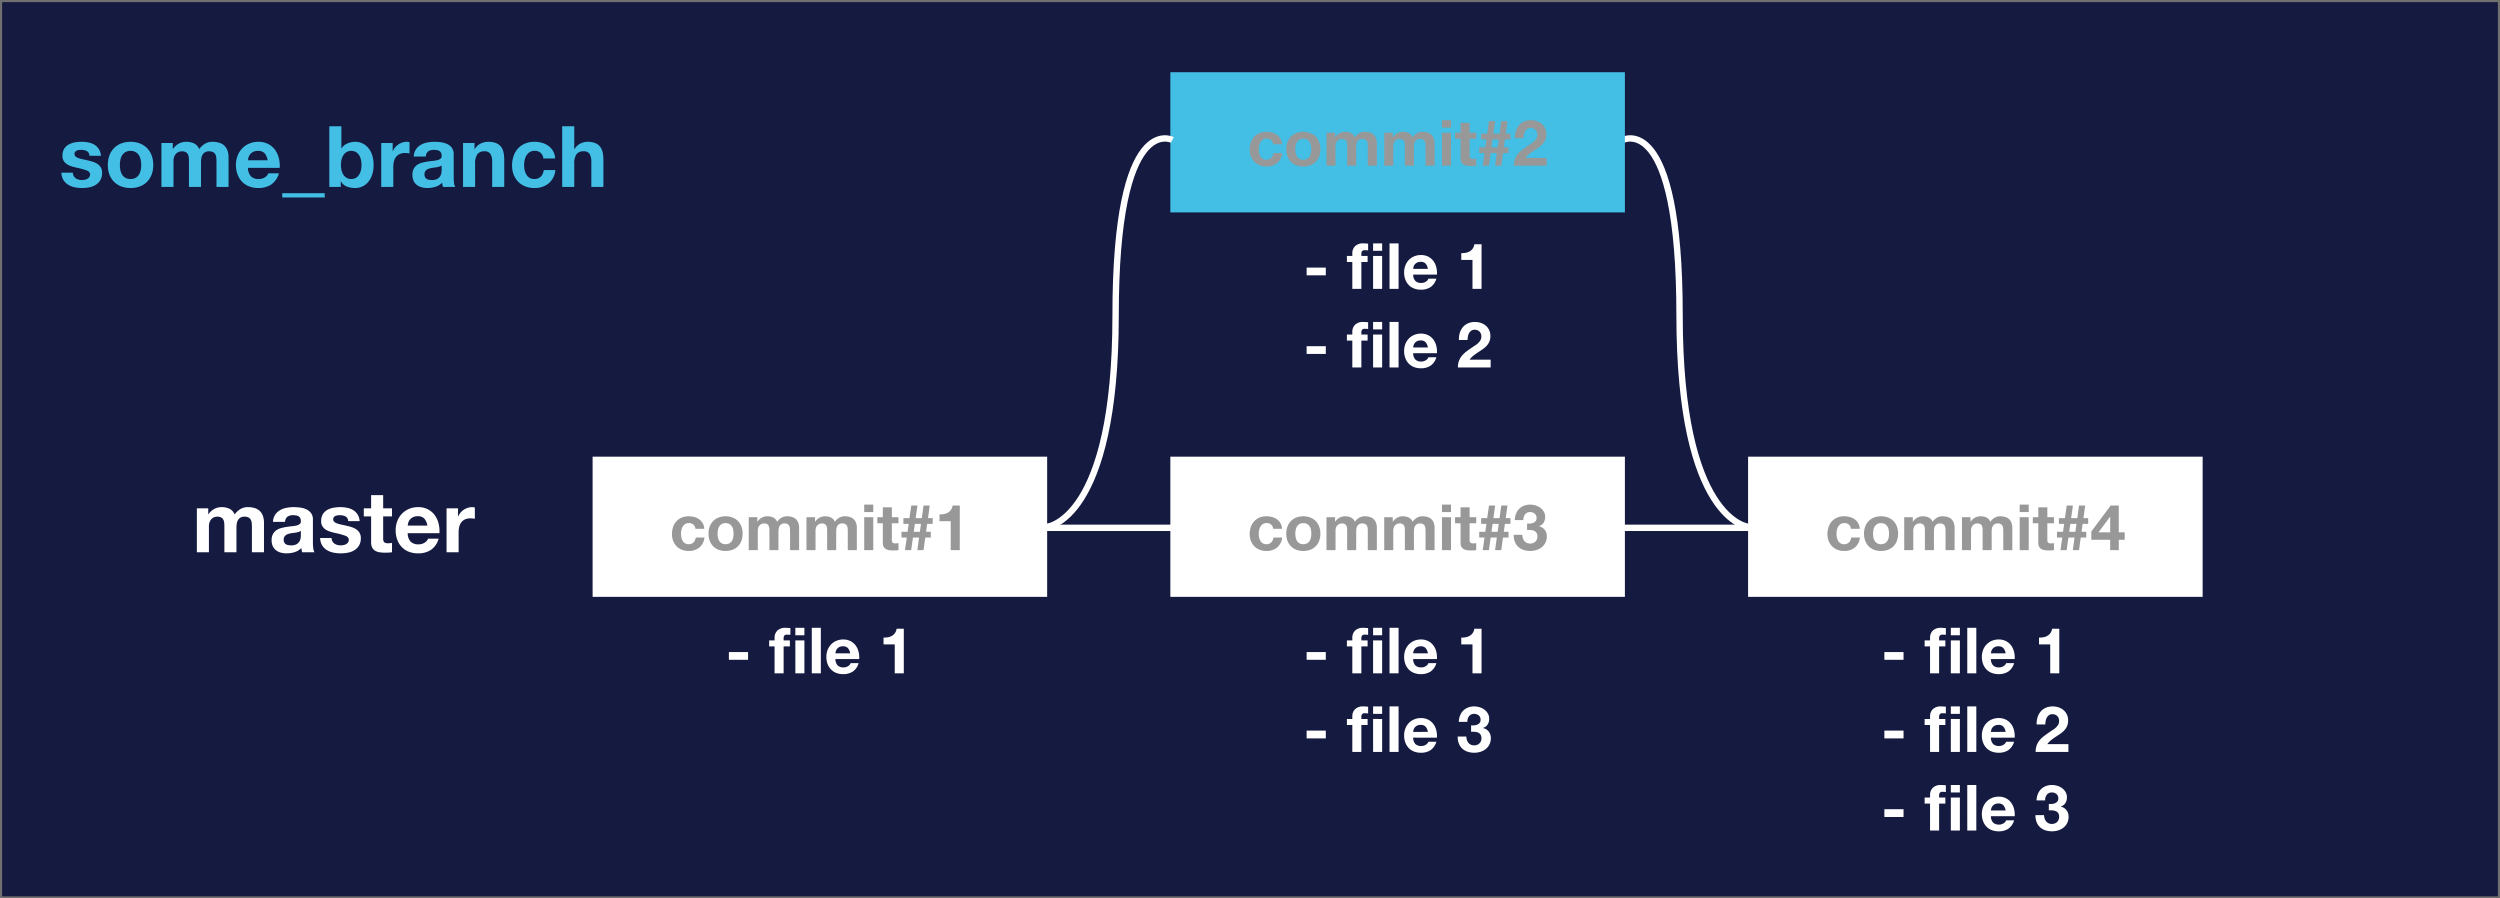 <svg xmlns="http://www.w3.org/2000/svg" width="1177" height="423" viewBox="0 0 1177 423">
  <g id="Сгруппировать_9" data-name="Сгруппировать 9" transform="translate(-435 -5465)">
    <g id="Прямоугольник_32" data-name="Прямоугольник 32" transform="translate(435 5465)" fill="#151a40" stroke="#707070" stroke-width="1">
      <rect width="1177" height="423" stroke="none"/>
      <rect x="0.5" y="0.5" width="1176" height="422" fill="none"/>
    </g>
    <path id="Контур_66" data-name="Контур 66" d="M-64.32-20.68V0h5.68V-12a5.845,5.845,0,0,1,.44-2.46,3.972,3.972,0,0,1,1.06-1.44,3.518,3.518,0,0,1,1.28-.68,4.256,4.256,0,0,1,1.06-.18,3.772,3.772,0,0,1,2.06.46,2.553,2.553,0,0,1,1,1.22,5.109,5.109,0,0,1,.34,1.66q.04.9.04,1.82V0h5.68V-11.52a12.88,12.88,0,0,1,.14-1.9,4.805,4.805,0,0,1,.56-1.68,3.333,3.333,0,0,1,1.16-1.2,3.633,3.633,0,0,1,1.94-.46,3.834,3.834,0,0,1,1.9.4,2.664,2.664,0,0,1,1.06,1.08,4.16,4.16,0,0,1,.44,1.6q.08.92.08,1.96V0h5.68V-13.84a9.327,9.327,0,0,0-.56-3.42,5.864,5.864,0,0,0-1.56-2.3,6.12,6.12,0,0,0-2.4-1.28,11.029,11.029,0,0,0-3.04-.4,6.647,6.647,0,0,0-3.74,1.04,8.8,8.8,0,0,0-2.5,2.4,5.03,5.03,0,0,0-2.46-2.68,8.324,8.324,0,0,0-3.58-.76,7.314,7.314,0,0,0-3.62.88,8.089,8.089,0,0,0-2.7,2.48h-.08v-2.8Zm35.84,6.36a6.6,6.6,0,0,1,1-3.32,6.81,6.81,0,0,1,2.24-2.12,9.761,9.761,0,0,1,3.06-1.14,17.4,17.4,0,0,1,3.42-.34,23.178,23.178,0,0,1,3.16.22,9.667,9.667,0,0,1,2.92.86,5.753,5.753,0,0,1,2.16,1.78,4.974,4.974,0,0,1,.84,3.02V-4.6a21.61,21.61,0,0,0,.16,2.68A4.845,4.845,0,0,0-8.96,0h-5.76a8.151,8.151,0,0,1-.26-.98A8.534,8.534,0,0,1-15.12-2a7.4,7.4,0,0,1-3.2,1.96,12.844,12.844,0,0,1-3.76.56A10.158,10.158,0,0,1-24.84.16,6.321,6.321,0,0,1-27.08-.96a5.214,5.214,0,0,1-1.5-1.92,6.492,6.492,0,0,1-.54-2.76,6.03,6.03,0,0,1,.62-2.9,5.184,5.184,0,0,1,1.6-1.82,7.169,7.169,0,0,1,2.24-1.02,23.913,23.913,0,0,1,2.54-.54q1.28-.2,2.52-.32a15.154,15.154,0,0,0,2.2-.36,3.835,3.835,0,0,0,1.52-.7,1.536,1.536,0,0,0,.52-1.34,3.014,3.014,0,0,0-.3-1.46,2.206,2.206,0,0,0-.8-.84,3.147,3.147,0,0,0-1.16-.4,9.492,9.492,0,0,0-1.42-.1,4.311,4.311,0,0,0-2.64.72,3.214,3.214,0,0,0-1.12,2.4Zm13.12,4.2a2.548,2.548,0,0,1-.9.5,9.192,9.192,0,0,1-1.16.3q-.62.12-1.3.2t-1.36.2a10.257,10.257,0,0,0-1.26.32,3.725,3.725,0,0,0-1.08.54,2.567,2.567,0,0,0-.74.86,2.767,2.767,0,0,0-.28,1.32,2.672,2.672,0,0,0,.28,1.28,2.147,2.147,0,0,0,.76.82,3.208,3.208,0,0,0,1.12.42,7.149,7.149,0,0,0,1.32.12,5.021,5.021,0,0,0,2.6-.56A3.746,3.746,0,0,0-16-5.14a4.285,4.285,0,0,0,.54-1.58A10.854,10.854,0,0,0-15.36-8ZM-.88-6.72h-5.4a6.954,6.954,0,0,0,.94,3.46,6.864,6.864,0,0,0,2.2,2.22A9.291,9.291,0,0,0-.08.16,17.136,17.136,0,0,0,3.44.52,17.6,17.6,0,0,0,6.9.18,8.772,8.772,0,0,0,9.92-1a6.562,6.562,0,0,0,2.14-2.22,6.594,6.594,0,0,0,.82-3.42,4.813,4.813,0,0,0-.56-2.42,5.126,5.126,0,0,0-1.48-1.64,7.961,7.961,0,0,0-2.1-1.06,24,24,0,0,0-2.42-.68q-1.2-.28-2.36-.52A18.252,18.252,0,0,1,1.9-13.5a4.317,4.317,0,0,1-1.46-.78,1.558,1.558,0,0,1-.56-1.24A1.532,1.532,0,0,1,.2-16.54a2.1,2.1,0,0,1,.78-.58A3.472,3.472,0,0,1,2-17.38a9.8,9.8,0,0,1,1.04-.06,5.668,5.668,0,0,1,2.64.58,2.485,2.485,0,0,1,1.24,2.22h5.4a6.785,6.785,0,0,0-.98-3.18,6.474,6.474,0,0,0-2.06-2.02,8.623,8.623,0,0,0-2.82-1.08,16.384,16.384,0,0,0-3.26-.32,17.761,17.761,0,0,0-3.28.3A9.032,9.032,0,0,0-2.96-19.9a5.75,5.75,0,0,0-2.06,2.02A6.222,6.222,0,0,0-5.8-14.6a4.42,4.42,0,0,0,.56,2.3,4.863,4.863,0,0,0,1.48,1.56,8.27,8.27,0,0,0,2.1,1q1.18.38,2.42.66A33.948,33.948,0,0,1,5.5-7.8q1.7.64,1.7,1.92a2.1,2.1,0,0,1-.36,1.26,2.728,2.728,0,0,1-.9.8,4.286,4.286,0,0,1-1.2.44,6.075,6.075,0,0,1-1.26.14,6.5,6.5,0,0,1-1.62-.2A4.2,4.2,0,0,1,.48-4.06,3.32,3.32,0,0,1-.5-5.14,3.115,3.115,0,0,1-.88-6.72ZM23.4-20.68v-6.2H17.72v6.2H14.28v3.8h3.44v12.2a5.284,5.284,0,0,0,.52,2.52A3.706,3.706,0,0,0,19.66-.68a5.9,5.9,0,0,0,2.08.7,16.582,16.582,0,0,0,2.5.18q.84,0,1.72-.04A13.516,13.516,0,0,0,27.56,0V-4.4a7.957,7.957,0,0,1-.84.12q-.44.04-.92.04a2.78,2.78,0,0,1-1.92-.48,2.78,2.78,0,0,1-.48-1.92V-16.88h4.16v-3.8Zm20.8,8.12H34.96a6.52,6.52,0,0,1,.26-1.36,4.176,4.176,0,0,1,.76-1.44,4.3,4.3,0,0,1,1.44-1.14,4.941,4.941,0,0,1,2.26-.46,3.989,3.989,0,0,1,3.1,1.12A6.565,6.565,0,0,1,44.2-12.56Zm-9.24,3.6H49.88a14.6,14.6,0,0,0-.4-4.6,11.259,11.259,0,0,0-1.82-3.92,9.181,9.181,0,0,0-3.22-2.74,9.833,9.833,0,0,0-4.6-1.02,10.711,10.711,0,0,0-4.3.84,10.167,10.167,0,0,0-3.34,2.3,10.138,10.138,0,0,0-2.16,3.46,12.061,12.061,0,0,0-.76,4.32,12.591,12.591,0,0,0,.74,4.4,9.992,9.992,0,0,0,2.1,3.44A9.149,9.149,0,0,0,35.44-.26a11.811,11.811,0,0,0,4.4.78,10.832,10.832,0,0,0,6-1.6A9.492,9.492,0,0,0,49.52-6.4h-5A3.568,3.568,0,0,1,43-4.58a5.064,5.064,0,0,1-2.96.86,5.078,5.078,0,0,1-3.68-1.24A5.742,5.742,0,0,1,34.96-8.96ZM53.24-20.68V0h5.68V-9.32a11.431,11.431,0,0,1,.28-2.6,5.694,5.694,0,0,1,.94-2.1,4.572,4.572,0,0,1,1.74-1.42,6.051,6.051,0,0,1,2.64-.52,10.144,10.144,0,0,1,1.08.06q.56.06.96.14v-5.28a4.43,4.43,0,0,0-1.24-.2,6.783,6.783,0,0,0-2.08.32,7.622,7.622,0,0,0-1.88.9,7.076,7.076,0,0,0-1.56,1.4,6.985,6.985,0,0,0-1.08,1.78h-.08v-3.84Z" transform="translate(592 5725)" fill="#fff"/>
    <path id="Контур_57" data-name="Контур 57" d="M-122.68-6.72h-5.4a6.954,6.954,0,0,0,.94,3.46,6.864,6.864,0,0,0,2.2,2.22,9.291,9.291,0,0,0,3.06,1.2,17.136,17.136,0,0,0,3.52.36A17.6,17.6,0,0,0-114.9.18,8.772,8.772,0,0,0-111.88-1a6.562,6.562,0,0,0,2.14-2.22,6.594,6.594,0,0,0,.82-3.42,4.813,4.813,0,0,0-.56-2.42,5.126,5.126,0,0,0-1.48-1.64,7.961,7.961,0,0,0-2.1-1.06,24,24,0,0,0-2.42-.68q-1.2-.28-2.36-.52a18.251,18.251,0,0,1-2.06-.54,4.317,4.317,0,0,1-1.46-.78,1.558,1.558,0,0,1-.56-1.24,1.532,1.532,0,0,1,.32-1.02,2.1,2.1,0,0,1,.78-.58,3.472,3.472,0,0,1,1.02-.26,9.8,9.8,0,0,1,1.04-.06,5.668,5.668,0,0,1,2.64.58,2.485,2.485,0,0,1,1.24,2.22h5.4a6.785,6.785,0,0,0-.98-3.18,6.474,6.474,0,0,0-2.06-2.02,8.623,8.623,0,0,0-2.82-1.08,16.384,16.384,0,0,0-3.26-.32,17.761,17.761,0,0,0-3.28.3,9.032,9.032,0,0,0-2.88,1.04,5.75,5.75,0,0,0-2.06,2.02,6.222,6.222,0,0,0-.78,3.28,4.421,4.421,0,0,0,.56,2.3,4.863,4.863,0,0,0,1.48,1.56,8.27,8.27,0,0,0,2.1,1q1.18.38,2.42.66A33.949,33.949,0,0,1-116.3-7.8q1.7.64,1.7,1.92a2.1,2.1,0,0,1-.36,1.26,2.728,2.728,0,0,1-.9.8,4.287,4.287,0,0,1-1.2.44,6.075,6.075,0,0,1-1.26.14,6.5,6.5,0,0,1-1.62-.2,4.2,4.2,0,0,1-1.38-.62,3.32,3.32,0,0,1-.98-1.08A3.115,3.115,0,0,1-122.68-6.72Zm22.12-3.6a12.411,12.411,0,0,1,.24-2.44,6.225,6.225,0,0,1,.82-2.12,4.606,4.606,0,0,1,1.54-1.5,4.571,4.571,0,0,1,2.4-.58,4.679,4.679,0,0,1,2.42.58,4.548,4.548,0,0,1,1.56,1.5,6.225,6.225,0,0,1,.82,2.12,12.411,12.411,0,0,1,.24,2.44,12.112,12.112,0,0,1-.24,2.42,6.447,6.447,0,0,1-.82,2.12,4.318,4.318,0,0,1-1.56,1.5,4.813,4.813,0,0,1-2.42.56,4.7,4.7,0,0,1-2.4-.56,4.367,4.367,0,0,1-1.54-1.5,6.447,6.447,0,0,1-.82-2.12A12.111,12.111,0,0,1-100.56-10.32Zm-5.68,0a12.531,12.531,0,0,0,.76,4.48,9.719,9.719,0,0,0,2.16,3.42A9.449,9.449,0,0,0-99.96-.24a12.088,12.088,0,0,0,4.4.76,12.249,12.249,0,0,0,4.42-.76,9.414,9.414,0,0,0,3.38-2.18A9.719,9.719,0,0,0-85.6-5.84a12.531,12.531,0,0,0,.76-4.48,12.7,12.7,0,0,0-.76-4.5,9.684,9.684,0,0,0-2.16-3.44,9.64,9.64,0,0,0-3.38-2.2,11.968,11.968,0,0,0-4.42-.78,11.811,11.811,0,0,0-4.4.78,9.679,9.679,0,0,0-3.36,2.2,9.684,9.684,0,0,0-2.16,3.44A12.7,12.7,0,0,0-106.24-10.32ZM-81-20.68V0h5.68V-12a5.845,5.845,0,0,1,.44-2.46,3.972,3.972,0,0,1,1.06-1.44,3.518,3.518,0,0,1,1.28-.68,4.256,4.256,0,0,1,1.06-.18,3.772,3.772,0,0,1,2.06.46,2.553,2.553,0,0,1,1,1.22,5.109,5.109,0,0,1,.34,1.66q.04.9.04,1.82V0h5.68V-11.52a12.88,12.88,0,0,1,.14-1.9,4.805,4.805,0,0,1,.56-1.68,3.333,3.333,0,0,1,1.16-1.2,3.633,3.633,0,0,1,1.94-.46,3.834,3.834,0,0,1,1.9.4,2.664,2.664,0,0,1,1.06,1.08,4.16,4.16,0,0,1,.44,1.6q.08.92.08,1.96V0h5.68V-13.84a9.327,9.327,0,0,0-.56-3.42,5.864,5.864,0,0,0-1.56-2.3,6.12,6.12,0,0,0-2.4-1.28,11.029,11.029,0,0,0-3.04-.4A6.647,6.647,0,0,0-60.7-20.2a8.8,8.8,0,0,0-2.5,2.4,5.03,5.03,0,0,0-2.46-2.68,8.324,8.324,0,0,0-3.58-.76,7.314,7.314,0,0,0-3.62.88,8.089,8.089,0,0,0-2.7,2.48h-.08v-2.8Zm50,8.12h-9.24a6.52,6.52,0,0,1,.26-1.36,4.176,4.176,0,0,1,.76-1.44,4.3,4.3,0,0,1,1.44-1.14,4.941,4.941,0,0,1,2.26-.46,3.989,3.989,0,0,1,3.1,1.12A6.565,6.565,0,0,1-31-12.56Zm-9.24,3.6h14.92a14.6,14.6,0,0,0-.4-4.6,11.259,11.259,0,0,0-1.82-3.92,9.181,9.181,0,0,0-3.22-2.74,9.833,9.833,0,0,0-4.6-1.02,10.711,10.711,0,0,0-4.3.84A10.167,10.167,0,0,0-43-18.1a10.138,10.138,0,0,0-2.16,3.46,12.061,12.061,0,0,0-.76,4.32,12.591,12.591,0,0,0,.74,4.4,9.992,9.992,0,0,0,2.1,3.44A9.149,9.149,0,0,0-39.76-.26a11.811,11.811,0,0,0,4.4.78,10.832,10.832,0,0,0,6-1.6A9.492,9.492,0,0,0-25.68-6.4h-5A3.568,3.568,0,0,1-32.2-4.58a5.064,5.064,0,0,1-2.96.86,5.078,5.078,0,0,1-3.68-1.24A5.742,5.742,0,0,1-40.24-8.96ZM-24.12,2.96v2h20v-2ZM13.2-10.32a10.879,10.879,0,0,1-.28,2.48,6.583,6.583,0,0,1-.88,2.12,4.609,4.609,0,0,1-1.5,1.46,4.163,4.163,0,0,1-2.18.54A4.19,4.19,0,0,1,6.2-4.26,4.542,4.542,0,0,1,4.68-5.72,6.583,6.583,0,0,1,3.8-7.84a10.879,10.879,0,0,1-.28-2.48,11.059,11.059,0,0,1,.28-2.52,6.583,6.583,0,0,1,.88-2.12A4.542,4.542,0,0,1,6.2-16.42a4.19,4.19,0,0,1,2.16-.54,4.163,4.163,0,0,1,2.18.54,4.609,4.609,0,0,1,1.5,1.46,6.583,6.583,0,0,1,.88,2.12A11.059,11.059,0,0,1,13.2-10.32ZM-1.96-28.56V0h5.4V-2.64h.08A5.178,5.178,0,0,0,6.24-.2a10.91,10.91,0,0,0,4.08.72A7.873,7.873,0,0,0,13.4-.12a7.886,7.886,0,0,0,2.74-1.96,10.022,10.022,0,0,0,1.98-3.38,14.17,14.17,0,0,0,.76-4.9,14.17,14.17,0,0,0-.76-4.9,10.022,10.022,0,0,0-1.98-3.38A7.886,7.886,0,0,0,13.4-20.6a7.873,7.873,0,0,0-3.08-.64,9.547,9.547,0,0,0-3.7.74A6.06,6.06,0,0,0,3.8-18.16H3.72v-10.4Zm24.44,7.88V0h5.68V-9.32a11.43,11.43,0,0,1,.28-2.6,5.694,5.694,0,0,1,.94-2.1,4.572,4.572,0,0,1,1.74-1.42,6.051,6.051,0,0,1,2.64-.52,10.144,10.144,0,0,1,1.08.06q.56.06.96.14v-5.28a4.43,4.43,0,0,0-1.24-.2,6.783,6.783,0,0,0-2.08.32,7.622,7.622,0,0,0-1.88.9,7.075,7.075,0,0,0-1.56,1.4,6.985,6.985,0,0,0-1.08,1.78h-.08v-3.84ZM37.8-14.32a6.6,6.6,0,0,1,1-3.32,6.81,6.81,0,0,1,2.24-2.12A9.761,9.761,0,0,1,44.1-20.9a17.4,17.4,0,0,1,3.42-.34,23.178,23.178,0,0,1,3.16.22,9.667,9.667,0,0,1,2.92.86,5.753,5.753,0,0,1,2.16,1.78,4.974,4.974,0,0,1,.84,3.02V-4.6a21.61,21.61,0,0,0,.16,2.68A4.845,4.845,0,0,0,57.32,0H51.56a8.151,8.151,0,0,1-.26-.98A8.534,8.534,0,0,1,51.16-2a7.4,7.4,0,0,1-3.2,1.96A12.844,12.844,0,0,1,44.2.52,10.158,10.158,0,0,1,41.44.16,6.321,6.321,0,0,1,39.2-.96a5.214,5.214,0,0,1-1.5-1.92,6.492,6.492,0,0,1-.54-2.76,6.03,6.03,0,0,1,.62-2.9,5.184,5.184,0,0,1,1.6-1.82,7.169,7.169,0,0,1,2.24-1.02,23.913,23.913,0,0,1,2.54-.54q1.28-.2,2.52-.32a15.154,15.154,0,0,0,2.2-.36,3.835,3.835,0,0,0,1.52-.7,1.536,1.536,0,0,0,.52-1.34,3.014,3.014,0,0,0-.3-1.46,2.206,2.206,0,0,0-.8-.84,3.147,3.147,0,0,0-1.16-.4,9.492,9.492,0,0,0-1.42-.1,4.311,4.311,0,0,0-2.64.72,3.214,3.214,0,0,0-1.12,2.4Zm13.12,4.2a2.548,2.548,0,0,1-.9.5,9.192,9.192,0,0,1-1.16.3q-.62.12-1.3.2t-1.36.2a10.258,10.258,0,0,0-1.26.32,3.725,3.725,0,0,0-1.08.54,2.567,2.567,0,0,0-.74.86,2.767,2.767,0,0,0-.28,1.32,2.672,2.672,0,0,0,.28,1.28,2.147,2.147,0,0,0,.76.82A3.208,3.208,0,0,0,45-3.36a7.149,7.149,0,0,0,1.32.12,5.021,5.021,0,0,0,2.6-.56,3.746,3.746,0,0,0,1.36-1.34,4.285,4.285,0,0,0,.54-1.58A10.853,10.853,0,0,0,50.92-8ZM61-20.68V0h5.68V-10.84a7.672,7.672,0,0,1,1.04-4.54,3.935,3.935,0,0,1,3.36-1.38,3.1,3.1,0,0,1,2.84,1.26,7.247,7.247,0,0,1,.8,3.82V0H80.4V-12.72a16.668,16.668,0,0,0-.34-3.5,6.656,6.656,0,0,0-1.18-2.68,5.545,5.545,0,0,0-2.3-1.72,9.647,9.647,0,0,0-3.74-.62,8.1,8.1,0,0,0-3.52.82,6.517,6.517,0,0,0-2.8,2.62H66.4v-2.88ZM98.8-13.4h5.56a7.78,7.78,0,0,0-.96-3.46,7.815,7.815,0,0,0-2.18-2.44,9.449,9.449,0,0,0-3.04-1.46,12.965,12.965,0,0,0-3.54-.48,11.28,11.28,0,0,0-4.48.84,9.429,9.429,0,0,0-3.32,2.34,10.034,10.034,0,0,0-2.06,3.56,13.777,13.777,0,0,0-.7,4.46,11.582,11.582,0,0,0,.76,4.26,9.928,9.928,0,0,0,2.12,3.34,9.446,9.446,0,0,0,3.3,2.18,11.318,11.318,0,0,0,4.26.78,10.328,10.328,0,0,0,6.76-2.16,9.371,9.371,0,0,0,3.2-6.28H99a5.392,5.392,0,0,1-1.38,3.06,4.161,4.161,0,0,1-3.14,1.14,4.012,4.012,0,0,1-2.24-.6,4.481,4.481,0,0,1-1.46-1.54A7.053,7.053,0,0,1,90-7.96a11.234,11.234,0,0,1-.24-2.28A11.716,11.716,0,0,1,90-12.58a6.911,6.911,0,0,1,.82-2.16,4.927,4.927,0,0,1,1.5-1.6,3.989,3.989,0,0,1,2.28-.62A3.808,3.808,0,0,1,98.8-13.4Zm8.88-15.16V0h5.68V-10.84a7.672,7.672,0,0,1,1.04-4.54,3.935,3.935,0,0,1,3.36-1.38,3.1,3.1,0,0,1,2.84,1.26,7.247,7.247,0,0,1,.8,3.82V0h5.68V-12.72a16.668,16.668,0,0,0-.34-3.5,6.656,6.656,0,0,0-1.18-2.68,5.545,5.545,0,0,0-2.3-1.72,9.647,9.647,0,0,0-3.74-.62,7.449,7.449,0,0,0-3.28.82,6.577,6.577,0,0,0-2.76,2.62h-.12V-28.56Z" transform="translate(592 5553)" fill="#43bee5"/>
    <path id="Контур_54" data-name="Контур 54" d="M986.935,3253s-32.23-2.99-32.23-99.59-26.7-82.518-26.7-82.518" transform="translate(271.033 2460)" fill="none" stroke="#fff" stroke-width="3"/>
    <rect id="Прямоугольник_33" data-name="Прямоугольник 33" width="214" height="66" transform="translate(714 5680)" fill="#fff"/>
    <rect id="Прямоугольник_34" data-name="Прямоугольник 34" width="214" height="66" transform="translate(986 5680)" fill="#fff"/>
    <rect id="Прямоугольник_35" data-name="Прямоугольник 35" width="214" height="66" transform="translate(1258 5680)" fill="#fff"/>
    <rect id="Прямоугольник_36" data-name="Прямоугольник 36" width="214" height="66" transform="translate(986 5499)" fill="#43bee5"/>
    <path id="Контур_64" data-name="Контур 64" d="M-58.6-10.05h4.17a5.835,5.835,0,0,0-.72-2.595,5.861,5.861,0,0,0-1.635-1.83,7.086,7.086,0,0,0-2.28-1.1,9.724,9.724,0,0,0-2.655-.36,8.46,8.46,0,0,0-3.36.63,7.071,7.071,0,0,0-2.49,1.755,7.526,7.526,0,0,0-1.545,2.67,10.333,10.333,0,0,0-.525,3.345,8.687,8.687,0,0,0,.57,3.195,7.446,7.446,0,0,0,1.59,2.5A7.084,7.084,0,0,0-65.01-.2,8.489,8.489,0,0,0-61.815.39a7.746,7.746,0,0,0,5.07-1.62,7.028,7.028,0,0,0,2.4-4.71h-4.11a4.044,4.044,0,0,1-1.035,2.3,3.121,3.121,0,0,1-2.355.855,3.009,3.009,0,0,1-1.68-.45A3.361,3.361,0,0,1-64.62-4.395,5.29,5.29,0,0,1-65.2-5.97a8.425,8.425,0,0,1-.18-1.71,8.787,8.787,0,0,1,.18-1.755,5.183,5.183,0,0,1,.615-1.62,3.7,3.7,0,0,1,1.125-1.2,2.992,2.992,0,0,1,1.71-.465A2.856,2.856,0,0,1-58.6-10.05Zm10.44,2.31a9.308,9.308,0,0,1,.18-1.83,4.669,4.669,0,0,1,.615-1.59,3.454,3.454,0,0,1,1.155-1.125,3.428,3.428,0,0,1,1.8-.435,3.51,3.51,0,0,1,1.815.435,3.411,3.411,0,0,1,1.17,1.125,4.669,4.669,0,0,1,.615,1.59,9.308,9.308,0,0,1,.18,1.83,9.084,9.084,0,0,1-.18,1.815,4.835,4.835,0,0,1-.615,1.59A3.238,3.238,0,0,1-42.6-3.21a3.61,3.61,0,0,1-1.815.42,3.526,3.526,0,0,1-1.8-.42A3.276,3.276,0,0,1-47.37-4.335a4.835,4.835,0,0,1-.615-1.59A9.084,9.084,0,0,1-48.165-7.74Zm-4.26,0a9.4,9.4,0,0,0,.57,3.36,7.289,7.289,0,0,0,1.62,2.565A7.087,7.087,0,0,0-47.715-.18a9.066,9.066,0,0,0,3.3.57A9.187,9.187,0,0,0-41.1-.18a7.06,7.06,0,0,0,2.535-1.635,7.289,7.289,0,0,0,1.62-2.565,9.4,9.4,0,0,0,.57-3.36,9.521,9.521,0,0,0-.57-3.375,7.263,7.263,0,0,0-1.62-2.58,7.23,7.23,0,0,0-2.535-1.65,8.976,8.976,0,0,0-3.315-.585,8.858,8.858,0,0,0-3.3.585,7.259,7.259,0,0,0-2.52,1.65,7.263,7.263,0,0,0-1.62,2.58A9.521,9.521,0,0,0-52.425-7.74Zm18.93-7.77V0h4.26V-9a4.384,4.384,0,0,1,.33-1.845,2.979,2.979,0,0,1,.8-1.08,2.638,2.638,0,0,1,.96-.51,3.192,3.192,0,0,1,.8-.135,2.829,2.829,0,0,1,1.545.345,1.915,1.915,0,0,1,.75.915,3.831,3.831,0,0,1,.255,1.245q.03.675.03,1.365V0h4.26V-8.64a9.66,9.66,0,0,1,.1-1.425,3.6,3.6,0,0,1,.42-1.26,2.5,2.5,0,0,1,.87-.9,2.725,2.725,0,0,1,1.455-.345,2.875,2.875,0,0,1,1.425.3,2,2,0,0,1,.8.81,3.12,3.12,0,0,1,.33,1.2q.06.69.06,1.47V0h4.26V-10.38a7,7,0,0,0-.42-2.565,4.4,4.4,0,0,0-1.17-1.725,4.59,4.59,0,0,0-1.8-.96,8.272,8.272,0,0,0-2.28-.3,4.985,4.985,0,0,0-2.8.78,6.6,6.6,0,0,0-1.875,1.8,3.772,3.772,0,0,0-1.845-2.01,6.243,6.243,0,0,0-2.685-.57,5.485,5.485,0,0,0-2.715.66,6.066,6.066,0,0,0-2.025,1.86h-.06v-2.1Zm27.18,0V0h4.26V-9a4.384,4.384,0,0,1,.33-1.845,2.979,2.979,0,0,1,.8-1.08,2.638,2.638,0,0,1,.96-.51,3.192,3.192,0,0,1,.8-.135,2.829,2.829,0,0,1,1.545.345,1.915,1.915,0,0,1,.75.915,3.831,3.831,0,0,1,.255,1.245q.03.675.03,1.365V0h4.26V-8.64a9.66,9.66,0,0,1,.1-1.425,3.6,3.6,0,0,1,.42-1.26,2.5,2.5,0,0,1,.87-.9,2.725,2.725,0,0,1,1.455-.345,2.875,2.875,0,0,1,1.425.3,2,2,0,0,1,.8.81,3.12,3.12,0,0,1,.33,1.2q.06.69.06,1.47V0h4.26V-10.38a7,7,0,0,0-.42-2.565A4.4,4.4,0,0,0,15.8-14.67a4.59,4.59,0,0,0-1.8-.96,8.272,8.272,0,0,0-2.28-.3,4.985,4.985,0,0,0-2.8.78,6.6,6.6,0,0,0-1.875,1.8A3.772,3.772,0,0,0,5.19-15.36a6.243,6.243,0,0,0-2.685-.57,5.485,5.485,0,0,0-2.715.66,6.066,6.066,0,0,0-2.025,1.86h-.06v-2.1Zm31.44-2.4v-3.51h-4.26v3.51Zm-4.26,2.4V0h4.26V-15.51Zm13.02,0v-4.65h-4.26v4.65h-2.58v2.85h2.58v9.15a3.963,3.963,0,0,0,.39,1.89A2.779,2.779,0,0,0,31.08-.51a4.422,4.422,0,0,0,1.56.525A12.436,12.436,0,0,0,34.515.15q.63,0,1.29-.03a10.137,10.137,0,0,0,1.2-.12V-3.3a5.968,5.968,0,0,1-.63.09q-.33.03-.69.03a2.085,2.085,0,0,1-1.44-.36,2.085,2.085,0,0,1-.36-1.44v-7.68h3.12v-2.85Zm10.83,3.15H47.6l-.51,3.72h-2.91Zm-3.81,6.42L40.065,0h2.91l.84-5.94H46.7L45.885,0H48.8l.81-5.94h2.61v-2.7H50l.51-3.72h2.61v-2.7H50.9l.81-5.94H48.8l-.81,5.94h-2.91l.84-5.94h-2.91l-.84,5.94h-2.85v2.7h2.49l-.54,3.72h-2.85v2.7ZM65.865,0V-21h-3.39a4.637,4.637,0,0,1-.75,2.01,4.564,4.564,0,0,1-1.4,1.305,5.6,5.6,0,0,1-1.86.69,10.084,10.084,0,0,1-2.145.165v3.21h5.28V0Z" transform="translate(821 5724)" fill="#989898"/>
    <path id="Контур_63" data-name="Контур 63" d="M-58.6-10.05h4.17a5.835,5.835,0,0,0-.72-2.595,5.861,5.861,0,0,0-1.635-1.83,7.086,7.086,0,0,0-2.28-1.1,9.724,9.724,0,0,0-2.655-.36,8.46,8.46,0,0,0-3.36.63,7.071,7.071,0,0,0-2.49,1.755,7.526,7.526,0,0,0-1.545,2.67,10.333,10.333,0,0,0-.525,3.345,8.687,8.687,0,0,0,.57,3.195,7.446,7.446,0,0,0,1.59,2.5A7.084,7.084,0,0,0-65.01-.2,8.489,8.489,0,0,0-61.815.39a7.746,7.746,0,0,0,5.07-1.62,7.028,7.028,0,0,0,2.4-4.71h-4.11a4.044,4.044,0,0,1-1.035,2.3,3.121,3.121,0,0,1-2.355.855,3.009,3.009,0,0,1-1.68-.45A3.361,3.361,0,0,1-64.62-4.395,5.29,5.29,0,0,1-65.2-5.97a8.425,8.425,0,0,1-.18-1.71,8.787,8.787,0,0,1,.18-1.755,5.183,5.183,0,0,1,.615-1.62,3.7,3.7,0,0,1,1.125-1.2,2.992,2.992,0,0,1,1.71-.465A2.856,2.856,0,0,1-58.6-10.05Zm10.44,2.31a9.308,9.308,0,0,1,.18-1.83,4.669,4.669,0,0,1,.615-1.59,3.454,3.454,0,0,1,1.155-1.125,3.428,3.428,0,0,1,1.8-.435,3.51,3.51,0,0,1,1.815.435,3.411,3.411,0,0,1,1.17,1.125,4.669,4.669,0,0,1,.615,1.59,9.308,9.308,0,0,1,.18,1.83,9.084,9.084,0,0,1-.18,1.815,4.835,4.835,0,0,1-.615,1.59A3.238,3.238,0,0,1-42.6-3.21a3.61,3.61,0,0,1-1.815.42,3.526,3.526,0,0,1-1.8-.42A3.276,3.276,0,0,1-47.37-4.335a4.835,4.835,0,0,1-.615-1.59A9.084,9.084,0,0,1-48.165-7.74Zm-4.26,0a9.4,9.4,0,0,0,.57,3.36,7.289,7.289,0,0,0,1.62,2.565A7.087,7.087,0,0,0-47.715-.18a9.066,9.066,0,0,0,3.3.57A9.187,9.187,0,0,0-41.1-.18a7.06,7.06,0,0,0,2.535-1.635,7.289,7.289,0,0,0,1.62-2.565,9.4,9.4,0,0,0,.57-3.36,9.521,9.521,0,0,0-.57-3.375,7.263,7.263,0,0,0-1.62-2.58,7.23,7.23,0,0,0-2.535-1.65,8.976,8.976,0,0,0-3.315-.585,8.858,8.858,0,0,0-3.3.585,7.259,7.259,0,0,0-2.52,1.65,7.263,7.263,0,0,0-1.62,2.58A9.521,9.521,0,0,0-52.425-7.74Zm18.93-7.77V0h4.26V-9a4.384,4.384,0,0,1,.33-1.845,2.979,2.979,0,0,1,.8-1.08,2.638,2.638,0,0,1,.96-.51,3.192,3.192,0,0,1,.8-.135,2.829,2.829,0,0,1,1.545.345,1.915,1.915,0,0,1,.75.915,3.831,3.831,0,0,1,.255,1.245q.03.675.03,1.365V0h4.26V-8.64a9.66,9.66,0,0,1,.1-1.425,3.6,3.6,0,0,1,.42-1.26,2.5,2.5,0,0,1,.87-.9,2.725,2.725,0,0,1,1.455-.345,2.875,2.875,0,0,1,1.425.3,2,2,0,0,1,.8.81,3.12,3.12,0,0,1,.33,1.2q.06.69.06,1.47V0h4.26V-10.38a7,7,0,0,0-.42-2.565,4.4,4.4,0,0,0-1.17-1.725,4.59,4.59,0,0,0-1.8-.96,8.272,8.272,0,0,0-2.28-.3,4.985,4.985,0,0,0-2.8.78,6.6,6.6,0,0,0-1.875,1.8,3.772,3.772,0,0,0-1.845-2.01,6.243,6.243,0,0,0-2.685-.57,5.485,5.485,0,0,0-2.715.66,6.066,6.066,0,0,0-2.025,1.86h-.06v-2.1Zm27.18,0V0h4.26V-9a4.384,4.384,0,0,1,.33-1.845,2.979,2.979,0,0,1,.8-1.08,2.638,2.638,0,0,1,.96-.51,3.192,3.192,0,0,1,.8-.135,2.829,2.829,0,0,1,1.545.345,1.915,1.915,0,0,1,.75.915,3.831,3.831,0,0,1,.255,1.245q.03.675.03,1.365V0h4.26V-8.64a9.66,9.66,0,0,1,.1-1.425,3.6,3.6,0,0,1,.42-1.26,2.5,2.5,0,0,1,.87-.9,2.725,2.725,0,0,1,1.455-.345,2.875,2.875,0,0,1,1.425.3,2,2,0,0,1,.8.81,3.12,3.12,0,0,1,.33,1.2q.06.69.06,1.47V0h4.26V-10.38a7,7,0,0,0-.42-2.565A4.4,4.4,0,0,0,15.8-14.67a4.59,4.59,0,0,0-1.8-.96,8.272,8.272,0,0,0-2.28-.3,4.985,4.985,0,0,0-2.8.78,6.6,6.6,0,0,0-1.875,1.8A3.772,3.772,0,0,0,5.19-15.36a6.243,6.243,0,0,0-2.685-.57,5.485,5.485,0,0,0-2.715.66,6.066,6.066,0,0,0-2.025,1.86h-.06v-2.1Zm31.44-2.4v-3.51h-4.26v3.51Zm-4.26,2.4V0h4.26V-15.51Zm13.02,0v-4.65h-4.26v4.65h-2.58v2.85h2.58v9.15a3.963,3.963,0,0,0,.39,1.89A2.779,2.779,0,0,0,31.08-.51a4.422,4.422,0,0,0,1.56.525A12.436,12.436,0,0,0,34.515.15q.63,0,1.29-.03a10.137,10.137,0,0,0,1.2-.12V-3.3a5.968,5.968,0,0,1-.63.09q-.33.03-.69.03a2.085,2.085,0,0,1-1.44-.36,2.085,2.085,0,0,1-.36-1.44v-7.68h3.12v-2.85Zm10.83,3.15H47.6l-.51,3.72h-2.91Zm-3.81,6.42L40.065,0h2.91l.84-5.94H46.7L45.885,0H48.8l.81-5.94h2.61v-2.7H50l.51-3.72h2.61v-2.7H50.9l.81-5.94H48.8l-.81,5.94h-2.91l.84-5.94h-2.91l-.84,5.94h-2.85v2.7h2.49l-.54,3.72h-2.85v2.7Zm20.04-6.57v3q.78,0,1.635.045a4.96,4.96,0,0,1,1.575.33,2.667,2.667,0,0,1,1.185.915,3.051,3.051,0,0,1,.465,1.83,3.075,3.075,0,0,1-.99,2.415,3.515,3.515,0,0,1-2.43.885,3.62,3.62,0,0,1-1.6-.33A3.281,3.281,0,0,1,59.655-4.3a3.946,3.946,0,0,1-.69-1.32A6.06,6.06,0,0,1,58.7-7.23h-4.05a8.417,8.417,0,0,0,.525,3.24,6.583,6.583,0,0,0,1.575,2.385A6.765,6.765,0,0,0,59.22-.12a9.7,9.7,0,0,0,3.225.51,9.611,9.611,0,0,0,2.94-.45,7.618,7.618,0,0,0,2.49-1.32A6.421,6.421,0,0,0,69.6-3.54a6.486,6.486,0,0,0,.645-2.94,4.926,4.926,0,0,0-.99-3.09,4.573,4.573,0,0,0-2.73-1.68v-.06A3.686,3.686,0,0,0,68.73-12.9a4.968,4.968,0,0,0,.735-2.7,4.85,4.85,0,0,0-.63-2.49A6.091,6.091,0,0,0,67.2-19.92a7.173,7.173,0,0,0-2.265-1.125,8.8,8.8,0,0,0-2.52-.375,7.892,7.892,0,0,0-2.94.525A6.511,6.511,0,0,0,57.21-19.41a6.748,6.748,0,0,0-1.47,2.3,8.926,8.926,0,0,0-.585,2.955h4.05a4.123,4.123,0,0,1,.8-2.685,2.9,2.9,0,0,1,2.445-1.065,3.22,3.22,0,0,1,2.07.72,2.5,2.5,0,0,1,.9,2.07,2.228,2.228,0,0,1-.435,1.44,2.792,2.792,0,0,1-1.11.825,4.627,4.627,0,0,1-1.455.345A9.01,9.01,0,0,1,60.945-12.51Z" transform="translate(1093 5724)" fill="#989898"/>
    <path id="Контур_60" data-name="Контур 60" d="M-58.6-10.05h4.17a5.835,5.835,0,0,0-.72-2.595,5.861,5.861,0,0,0-1.635-1.83,7.086,7.086,0,0,0-2.28-1.1,9.724,9.724,0,0,0-2.655-.36,8.46,8.46,0,0,0-3.36.63,7.071,7.071,0,0,0-2.49,1.755,7.526,7.526,0,0,0-1.545,2.67,10.333,10.333,0,0,0-.525,3.345,8.687,8.687,0,0,0,.57,3.195,7.446,7.446,0,0,0,1.59,2.5A7.084,7.084,0,0,0-65.01-.2,8.489,8.489,0,0,0-61.815.39a7.746,7.746,0,0,0,5.07-1.62,7.028,7.028,0,0,0,2.4-4.71h-4.11a4.044,4.044,0,0,1-1.035,2.3,3.121,3.121,0,0,1-2.355.855,3.009,3.009,0,0,1-1.68-.45A3.361,3.361,0,0,1-64.62-4.395,5.29,5.29,0,0,1-65.2-5.97a8.425,8.425,0,0,1-.18-1.71,8.787,8.787,0,0,1,.18-1.755,5.183,5.183,0,0,1,.615-1.62,3.7,3.7,0,0,1,1.125-1.2,2.992,2.992,0,0,1,1.71-.465A2.856,2.856,0,0,1-58.6-10.05Zm10.44,2.31a9.308,9.308,0,0,1,.18-1.83,4.669,4.669,0,0,1,.615-1.59,3.454,3.454,0,0,1,1.155-1.125,3.428,3.428,0,0,1,1.8-.435,3.51,3.51,0,0,1,1.815.435,3.411,3.411,0,0,1,1.17,1.125,4.669,4.669,0,0,1,.615,1.59,9.308,9.308,0,0,1,.18,1.83,9.084,9.084,0,0,1-.18,1.815,4.835,4.835,0,0,1-.615,1.59A3.238,3.238,0,0,1-42.6-3.21a3.61,3.61,0,0,1-1.815.42,3.526,3.526,0,0,1-1.8-.42A3.276,3.276,0,0,1-47.37-4.335a4.835,4.835,0,0,1-.615-1.59A9.084,9.084,0,0,1-48.165-7.74Zm-4.26,0a9.4,9.4,0,0,0,.57,3.36,7.289,7.289,0,0,0,1.62,2.565A7.087,7.087,0,0,0-47.715-.18a9.066,9.066,0,0,0,3.3.57A9.187,9.187,0,0,0-41.1-.18a7.06,7.06,0,0,0,2.535-1.635,7.289,7.289,0,0,0,1.62-2.565,9.4,9.4,0,0,0,.57-3.36,9.521,9.521,0,0,0-.57-3.375,7.263,7.263,0,0,0-1.62-2.58,7.23,7.23,0,0,0-2.535-1.65,8.976,8.976,0,0,0-3.315-.585,8.858,8.858,0,0,0-3.3.585,7.259,7.259,0,0,0-2.52,1.65,7.263,7.263,0,0,0-1.62,2.58A9.521,9.521,0,0,0-52.425-7.74Zm18.93-7.77V0h4.26V-9a4.384,4.384,0,0,1,.33-1.845,2.979,2.979,0,0,1,.8-1.08,2.638,2.638,0,0,1,.96-.51,3.192,3.192,0,0,1,.8-.135,2.829,2.829,0,0,1,1.545.345,1.915,1.915,0,0,1,.75.915,3.831,3.831,0,0,1,.255,1.245q.03.675.03,1.365V0h4.26V-8.64a9.66,9.66,0,0,1,.1-1.425,3.6,3.6,0,0,1,.42-1.26,2.5,2.5,0,0,1,.87-.9,2.725,2.725,0,0,1,1.455-.345,2.875,2.875,0,0,1,1.425.3,2,2,0,0,1,.8.81,3.12,3.12,0,0,1,.33,1.2q.06.69.06,1.47V0h4.26V-10.38a7,7,0,0,0-.42-2.565,4.4,4.4,0,0,0-1.17-1.725,4.59,4.59,0,0,0-1.8-.96,8.272,8.272,0,0,0-2.28-.3,4.985,4.985,0,0,0-2.8.78,6.6,6.6,0,0,0-1.875,1.8,3.772,3.772,0,0,0-1.845-2.01,6.243,6.243,0,0,0-2.685-.57,5.485,5.485,0,0,0-2.715.66,6.066,6.066,0,0,0-2.025,1.86h-.06v-2.1Zm27.18,0V0h4.26V-9a4.384,4.384,0,0,1,.33-1.845,2.979,2.979,0,0,1,.8-1.08,2.638,2.638,0,0,1,.96-.51,3.192,3.192,0,0,1,.8-.135,2.829,2.829,0,0,1,1.545.345,1.915,1.915,0,0,1,.75.915,3.831,3.831,0,0,1,.255,1.245q.03.675.03,1.365V0h4.26V-8.64a9.66,9.66,0,0,1,.1-1.425,3.6,3.6,0,0,1,.42-1.26,2.5,2.5,0,0,1,.87-.9,2.725,2.725,0,0,1,1.455-.345,2.875,2.875,0,0,1,1.425.3,2,2,0,0,1,.8.81,3.12,3.12,0,0,1,.33,1.2q.06.69.06,1.47V0h4.26V-10.38a7,7,0,0,0-.42-2.565A4.4,4.4,0,0,0,15.8-14.67a4.59,4.59,0,0,0-1.8-.96,8.272,8.272,0,0,0-2.28-.3,4.985,4.985,0,0,0-2.8.78,6.6,6.6,0,0,0-1.875,1.8A3.772,3.772,0,0,0,5.19-15.36a6.243,6.243,0,0,0-2.685-.57,5.485,5.485,0,0,0-2.715.66,6.066,6.066,0,0,0-2.025,1.86h-.06v-2.1Zm31.44-2.4v-3.51h-4.26v3.51Zm-4.26,2.4V0h4.26V-15.51Zm13.02,0v-4.65h-4.26v4.65h-2.58v2.85h2.58v9.15a3.963,3.963,0,0,0,.39,1.89A2.779,2.779,0,0,0,31.08-.51a4.422,4.422,0,0,0,1.56.525A12.436,12.436,0,0,0,34.515.15q.63,0,1.29-.03a10.137,10.137,0,0,0,1.2-.12V-3.3a5.968,5.968,0,0,1-.63.09q-.33.03-.69.03a2.085,2.085,0,0,1-1.44-.36,2.085,2.085,0,0,1-.36-1.44v-7.68h3.12v-2.85Zm10.83,3.15H47.6l-.51,3.72h-2.91Zm-3.81,6.42L40.065,0h2.91l.84-5.94H46.7L45.885,0H48.8l.81-5.94h2.61v-2.7H50l.51-3.72h2.61v-2.7H50.9l.81-5.94H48.8l-.81,5.94h-2.91l.84-5.94h-2.91l-.84,5.94h-2.85v2.7h2.49l-.54,3.72h-2.85v2.7Zm22.56-9.72v7.29h-5.52l5.43-7.29Zm0,10.8V0h4.05V-4.86h2.79V-8.37h-2.79V-21h-3.81L54.585-8.76v3.9Z" transform="translate(1365 5724)" fill="#989898"/>
    <path id="Контур_58" data-name="Контур 58" d="M-58.6-10.05h4.17a5.835,5.835,0,0,0-.72-2.595,5.861,5.861,0,0,0-1.635-1.83,7.086,7.086,0,0,0-2.28-1.1,9.724,9.724,0,0,0-2.655-.36,8.46,8.46,0,0,0-3.36.63,7.071,7.071,0,0,0-2.49,1.755,7.526,7.526,0,0,0-1.545,2.67,10.333,10.333,0,0,0-.525,3.345,8.687,8.687,0,0,0,.57,3.195,7.446,7.446,0,0,0,1.59,2.5A7.084,7.084,0,0,0-65.01-.2,8.489,8.489,0,0,0-61.815.39a7.746,7.746,0,0,0,5.07-1.62,7.028,7.028,0,0,0,2.4-4.71h-4.11a4.044,4.044,0,0,1-1.035,2.3,3.121,3.121,0,0,1-2.355.855,3.009,3.009,0,0,1-1.68-.45A3.361,3.361,0,0,1-64.62-4.395,5.29,5.29,0,0,1-65.2-5.97a8.425,8.425,0,0,1-.18-1.71,8.787,8.787,0,0,1,.18-1.755,5.183,5.183,0,0,1,.615-1.62,3.7,3.7,0,0,1,1.125-1.2,2.992,2.992,0,0,1,1.71-.465A2.856,2.856,0,0,1-58.6-10.05Zm10.44,2.31a9.308,9.308,0,0,1,.18-1.83,4.669,4.669,0,0,1,.615-1.59,3.454,3.454,0,0,1,1.155-1.125,3.428,3.428,0,0,1,1.8-.435,3.51,3.51,0,0,1,1.815.435,3.411,3.411,0,0,1,1.17,1.125,4.669,4.669,0,0,1,.615,1.59,9.308,9.308,0,0,1,.18,1.83,9.084,9.084,0,0,1-.18,1.815,4.835,4.835,0,0,1-.615,1.59A3.238,3.238,0,0,1-42.6-3.21a3.61,3.61,0,0,1-1.815.42,3.526,3.526,0,0,1-1.8-.42A3.276,3.276,0,0,1-47.37-4.335a4.835,4.835,0,0,1-.615-1.59A9.084,9.084,0,0,1-48.165-7.74Zm-4.26,0a9.4,9.4,0,0,0,.57,3.36,7.289,7.289,0,0,0,1.62,2.565A7.087,7.087,0,0,0-47.715-.18a9.066,9.066,0,0,0,3.3.57A9.187,9.187,0,0,0-41.1-.18a7.06,7.06,0,0,0,2.535-1.635,7.289,7.289,0,0,0,1.62-2.565,9.4,9.4,0,0,0,.57-3.36,9.521,9.521,0,0,0-.57-3.375,7.263,7.263,0,0,0-1.62-2.58,7.23,7.23,0,0,0-2.535-1.65,8.976,8.976,0,0,0-3.315-.585,8.858,8.858,0,0,0-3.3.585,7.259,7.259,0,0,0-2.52,1.65,7.263,7.263,0,0,0-1.62,2.58A9.521,9.521,0,0,0-52.425-7.74Zm18.93-7.77V0h4.26V-9a4.384,4.384,0,0,1,.33-1.845,2.979,2.979,0,0,1,.8-1.08,2.638,2.638,0,0,1,.96-.51,3.192,3.192,0,0,1,.8-.135,2.829,2.829,0,0,1,1.545.345,1.915,1.915,0,0,1,.75.915,3.831,3.831,0,0,1,.255,1.245q.03.675.03,1.365V0h4.26V-8.64a9.66,9.66,0,0,1,.1-1.425,3.6,3.6,0,0,1,.42-1.26,2.5,2.5,0,0,1,.87-.9,2.725,2.725,0,0,1,1.455-.345,2.875,2.875,0,0,1,1.425.3,2,2,0,0,1,.8.81,3.12,3.12,0,0,1,.33,1.2q.06.69.06,1.47V0h4.26V-10.38a7,7,0,0,0-.42-2.565,4.4,4.4,0,0,0-1.17-1.725,4.59,4.59,0,0,0-1.8-.96,8.272,8.272,0,0,0-2.28-.3,4.985,4.985,0,0,0-2.8.78,6.6,6.6,0,0,0-1.875,1.8,3.772,3.772,0,0,0-1.845-2.01,6.243,6.243,0,0,0-2.685-.57,5.485,5.485,0,0,0-2.715.66,6.066,6.066,0,0,0-2.025,1.86h-.06v-2.1Zm27.18,0V0h4.26V-9a4.384,4.384,0,0,1,.33-1.845,2.979,2.979,0,0,1,.8-1.08,2.638,2.638,0,0,1,.96-.51,3.192,3.192,0,0,1,.8-.135,2.829,2.829,0,0,1,1.545.345,1.915,1.915,0,0,1,.75.915,3.831,3.831,0,0,1,.255,1.245q.03.675.03,1.365V0h4.26V-8.64a9.66,9.66,0,0,1,.1-1.425,3.6,3.6,0,0,1,.42-1.26,2.5,2.5,0,0,1,.87-.9,2.725,2.725,0,0,1,1.455-.345,2.875,2.875,0,0,1,1.425.3,2,2,0,0,1,.8.81,3.12,3.12,0,0,1,.33,1.2q.06.69.06,1.47V0h4.26V-10.38a7,7,0,0,0-.42-2.565A4.4,4.4,0,0,0,15.8-14.67a4.59,4.59,0,0,0-1.8-.96,8.272,8.272,0,0,0-2.28-.3,4.985,4.985,0,0,0-2.8.78,6.6,6.6,0,0,0-1.875,1.8A3.772,3.772,0,0,0,5.19-15.36a6.243,6.243,0,0,0-2.685-.57,5.485,5.485,0,0,0-2.715.66,6.066,6.066,0,0,0-2.025,1.86h-.06v-2.1Zm31.44-2.4v-3.51h-4.26v3.51Zm-4.26,2.4V0h4.26V-15.51Zm13.02,0v-4.65h-4.26v4.65h-2.58v2.85h2.58v9.15a3.963,3.963,0,0,0,.39,1.89A2.779,2.779,0,0,0,31.08-.51a4.422,4.422,0,0,0,1.56.525A12.436,12.436,0,0,0,34.515.15q.63,0,1.29-.03a10.137,10.137,0,0,0,1.2-.12V-3.3a5.968,5.968,0,0,1-.63.09q-.33.03-.69.03a2.085,2.085,0,0,1-1.44-.36,2.085,2.085,0,0,1-.36-1.44v-7.68h3.12v-2.85Zm10.83,3.15H47.6l-.51,3.72h-2.91Zm-3.81,6.42L40.065,0h2.91l.84-5.94H46.7L45.885,0H48.8l.81-5.94h2.61v-2.7H50l.51-3.72h2.61v-2.7H50.9l.81-5.94H48.8l-.81,5.94h-2.91l.84-5.94h-2.91l-.84,5.94h-2.85v2.7h2.49l-.54,3.72h-2.85v2.7Zm14.31-6.99H59.3a8.929,8.929,0,0,1,.165-1.695,5.258,5.258,0,0,1,.555-1.56,3.247,3.247,0,0,1,1.035-1.14,2.752,2.752,0,0,1,1.575-.435,3.125,3.125,0,0,1,2.265.855,3.161,3.161,0,0,1,.885,2.385,3.345,3.345,0,0,1-.435,1.71,5.832,5.832,0,0,1-1.08,1.35,9.775,9.775,0,0,1-1.425,1.1q-.78.495-1.47.975-1.35.93-2.565,1.83a12.465,12.465,0,0,0-2.115,1.965A8.462,8.462,0,0,0,55.26-3.18,8.756,8.756,0,0,0,54.735,0h15.42V-3.66h-9.93a9.506,9.506,0,0,1,1.8-1.89q1.02-.81,2.1-1.515T66.27-8.49a11.474,11.474,0,0,0,1.9-1.6,7.171,7.171,0,0,0,1.35-2.025,6.651,6.651,0,0,0,.51-2.73,6.346,6.346,0,0,0-.585-2.76,6.126,6.126,0,0,0-1.575-2.07,7.071,7.071,0,0,0-2.295-1.29,8.361,8.361,0,0,0-2.745-.45,8.181,8.181,0,0,0-3.345.645,6.523,6.523,0,0,0-2.415,1.8,7.785,7.785,0,0,0-1.44,2.7A10.076,10.076,0,0,0,55.215-12.93Z" transform="translate(1093 5543)" fill="#989898"/>
    <path id="Контур_65" data-name="Контур 65" d="M-42.84-10.02v3.66h9.03v-3.66Zm21.51-2.64V0h4.26V-12.66h2.94v-2.85h-2.94v-.93a1.99,1.99,0,0,1,.375-1.365,1.634,1.634,0,0,1,1.245-.4,13.092,13.092,0,0,1,1.56.09V-21.3q-.54-.03-1.11-.075t-1.14-.045a5.227,5.227,0,0,0-3.9,1.32,4.647,4.647,0,0,0-1.29,3.39v1.2h-2.55v2.85Zm9.78-2.85V0h4.26V-15.51Zm4.26-2.4v-3.51h-4.26v3.51Zm3.48-3.51V0H.45V-21.42Zm18.06,12H7.32a4.89,4.89,0,0,1,.195-1.02,3.132,3.132,0,0,1,.57-1.08,3.227,3.227,0,0,1,1.08-.855,3.706,3.706,0,0,1,1.695-.345,2.992,2.992,0,0,1,2.325.84A4.924,4.924,0,0,1,14.25-9.42ZM7.32-6.72H18.51a10.95,10.95,0,0,0-.3-3.45,8.445,8.445,0,0,0-1.365-2.94,6.885,6.885,0,0,0-2.415-2.055,7.375,7.375,0,0,0-3.45-.765,8.033,8.033,0,0,0-3.225.63A7.625,7.625,0,0,0,5.25-13.575a7.6,7.6,0,0,0-1.62,2.6,9.046,9.046,0,0,0-.57,3.24,9.444,9.444,0,0,0,.555,3.3A7.494,7.494,0,0,0,5.19-1.86,6.861,6.861,0,0,0,7.68-.2a8.858,8.858,0,0,0,3.3.585,8.124,8.124,0,0,0,4.5-1.2A7.119,7.119,0,0,0,18.24-4.8H14.49a2.676,2.676,0,0,1-1.14,1.365,3.8,3.8,0,0,1-2.22.645,3.808,3.808,0,0,1-2.76-.93A4.307,4.307,0,0,1,7.32-6.72ZM39.51,0V-21H36.12a4.637,4.637,0,0,1-.75,2.01,4.564,4.564,0,0,1-1.4,1.305,5.6,5.6,0,0,1-1.86.69,10.084,10.084,0,0,1-2.145.165v3.21h5.28V0Z" transform="translate(821 5782)" fill="#fff"/>
    <path id="Контур_62" data-name="Контур 62" d="M-42.84-10.02v3.66h9.03v-3.66Zm21.51-2.64V0h4.26V-12.66h2.94v-2.85h-2.94v-.93a1.99,1.99,0,0,1,.375-1.365,1.634,1.634,0,0,1,1.245-.4,13.092,13.092,0,0,1,1.56.09V-21.3q-.54-.03-1.11-.075t-1.14-.045a5.227,5.227,0,0,0-3.9,1.32,4.647,4.647,0,0,0-1.29,3.39v1.2h-2.55v2.85Zm9.78-2.85V0h4.26V-15.51Zm4.26-2.4v-3.51h-4.26v3.51Zm3.48-3.51V0H.45V-21.42Zm18.06,12H7.32a4.89,4.89,0,0,1,.195-1.02,3.132,3.132,0,0,1,.57-1.08,3.227,3.227,0,0,1,1.08-.855,3.706,3.706,0,0,1,1.695-.345,2.992,2.992,0,0,1,2.325.84A4.924,4.924,0,0,1,14.25-9.42ZM7.32-6.72H18.51a10.95,10.95,0,0,0-.3-3.45,8.445,8.445,0,0,0-1.365-2.94,6.885,6.885,0,0,0-2.415-2.055,7.375,7.375,0,0,0-3.45-.765,8.033,8.033,0,0,0-3.225.63A7.625,7.625,0,0,0,5.25-13.575a7.6,7.6,0,0,0-1.62,2.6,9.046,9.046,0,0,0-.57,3.24,9.444,9.444,0,0,0,.555,3.3A7.494,7.494,0,0,0,5.19-1.86,6.861,6.861,0,0,0,7.68-.2a8.858,8.858,0,0,0,3.3.585,8.124,8.124,0,0,0,4.5-1.2A7.119,7.119,0,0,0,18.24-4.8H14.49a2.676,2.676,0,0,1-1.14,1.365,3.8,3.8,0,0,1-2.22.645,3.808,3.808,0,0,1-2.76-.93A4.307,4.307,0,0,1,7.32-6.72ZM39.51,0V-21H36.12a4.637,4.637,0,0,1-.75,2.01,4.564,4.564,0,0,1-1.4,1.305,5.6,5.6,0,0,1-1.86.69,10.084,10.084,0,0,1-2.145.165v3.21h5.28V0ZM-42.84,26.98v3.66h9.03V26.98Zm21.51-2.64V37h4.26V24.34h2.94V21.49h-2.94v-.93a1.99,1.99,0,0,1,.375-1.365,1.634,1.634,0,0,1,1.245-.4,13.092,13.092,0,0,1,1.56.09V15.7q-.54-.03-1.11-.075t-1.14-.045a5.227,5.227,0,0,0-3.9,1.32,4.647,4.647,0,0,0-1.29,3.39v1.2h-2.55v2.85Zm9.78-2.85V37h4.26V21.49Zm4.26-2.4V15.58h-4.26v3.51Zm3.48-3.51V37H.45V15.58Zm18.06,12H7.32a4.89,4.89,0,0,1,.195-1.02,3.132,3.132,0,0,1,.57-1.08,3.227,3.227,0,0,1,1.08-.855,3.706,3.706,0,0,1,1.695-.345,2.992,2.992,0,0,1,2.325.84A4.924,4.924,0,0,1,14.25,27.58Zm-6.93,2.7H18.51a10.95,10.95,0,0,0-.3-3.45,8.445,8.445,0,0,0-1.365-2.94,6.885,6.885,0,0,0-2.415-2.055,7.375,7.375,0,0,0-3.45-.765,8.033,8.033,0,0,0-3.225.63A7.5,7.5,0,0,0,3.63,26.02a9.046,9.046,0,0,0-.57,3.24,9.444,9.444,0,0,0,.555,3.3A7.494,7.494,0,0,0,5.19,35.14a6.861,6.861,0,0,0,2.49,1.665,8.859,8.859,0,0,0,3.3.585,8.124,8.124,0,0,0,4.5-1.2,7.119,7.119,0,0,0,2.76-3.99H14.49a2.676,2.676,0,0,1-1.14,1.365,3.8,3.8,0,0,1-2.22.645,3.808,3.808,0,0,1-2.76-.93A4.307,4.307,0,0,1,7.32,30.28Zm27.27-5.79v3q.78,0,1.635.045a4.96,4.96,0,0,1,1.575.33,2.667,2.667,0,0,1,1.185.915,3.051,3.051,0,0,1,.465,1.83,3.075,3.075,0,0,1-.99,2.415,3.515,3.515,0,0,1-2.43.885,3.62,3.62,0,0,1-1.6-.33,3.281,3.281,0,0,1-1.125-.885,3.946,3.946,0,0,1-.69-1.32,6.06,6.06,0,0,1-.27-1.6H28.29a8.417,8.417,0,0,0,.525,3.24A6.583,6.583,0,0,0,30.39,35.4a6.765,6.765,0,0,0,2.475,1.485,10.146,10.146,0,0,0,6.165.06,7.618,7.618,0,0,0,2.49-1.32,6.421,6.421,0,0,0,1.725-2.16,6.486,6.486,0,0,0,.645-2.94,4.926,4.926,0,0,0-.99-3.09,4.573,4.573,0,0,0-2.73-1.68v-.06a3.686,3.686,0,0,0,2.205-1.59,4.968,4.968,0,0,0,.735-2.7,4.85,4.85,0,0,0-.63-2.49,6.091,6.091,0,0,0-1.635-1.83,7.173,7.173,0,0,0-2.265-1.125,8.8,8.8,0,0,0-2.52-.375,7.892,7.892,0,0,0-2.94.525,6.511,6.511,0,0,0-2.265,1.485,6.748,6.748,0,0,0-1.47,2.3A8.926,8.926,0,0,0,28.8,22.84h4.05a4.123,4.123,0,0,1,.8-2.685A2.9,2.9,0,0,1,36.09,19.09a3.22,3.22,0,0,1,2.07.72,2.5,2.5,0,0,1,.9,2.07,2.228,2.228,0,0,1-.435,1.44,2.792,2.792,0,0,1-1.11.825,4.627,4.627,0,0,1-1.455.345A9.011,9.011,0,0,1,34.59,24.49Z" transform="translate(1093 5782)" fill="#fff"/>
    <path id="Контур_61" data-name="Контур 61" d="M-42.84-10.02v3.66h9.03v-3.66Zm21.51-2.64V0h4.26V-12.66h2.94v-2.85h-2.94v-.93a1.99,1.99,0,0,1,.375-1.365,1.634,1.634,0,0,1,1.245-.4,13.092,13.092,0,0,1,1.56.09V-21.3q-.54-.03-1.11-.075t-1.14-.045a5.227,5.227,0,0,0-3.9,1.32,4.647,4.647,0,0,0-1.29,3.39v1.2h-2.55v2.85Zm9.78-2.85V0h4.26V-15.51Zm4.26-2.4v-3.51h-4.26v3.51Zm3.48-3.51V0H.45V-21.42Zm18.06,12H7.32a4.89,4.89,0,0,1,.195-1.02,3.132,3.132,0,0,1,.57-1.08,3.227,3.227,0,0,1,1.08-.855,3.706,3.706,0,0,1,1.695-.345,2.992,2.992,0,0,1,2.325.84A4.924,4.924,0,0,1,14.25-9.42ZM7.32-6.72H18.51a10.95,10.95,0,0,0-.3-3.45,8.445,8.445,0,0,0-1.365-2.94,6.885,6.885,0,0,0-2.415-2.055,7.375,7.375,0,0,0-3.45-.765,8.033,8.033,0,0,0-3.225.63A7.625,7.625,0,0,0,5.25-13.575a7.6,7.6,0,0,0-1.62,2.6,9.046,9.046,0,0,0-.57,3.24,9.444,9.444,0,0,0,.555,3.3A7.494,7.494,0,0,0,5.19-1.86,6.861,6.861,0,0,0,7.68-.2a8.858,8.858,0,0,0,3.3.585,8.124,8.124,0,0,0,4.5-1.2A7.119,7.119,0,0,0,18.24-4.8H14.49a2.676,2.676,0,0,1-1.14,1.365,3.8,3.8,0,0,1-2.22.645,3.808,3.808,0,0,1-2.76-.93A4.307,4.307,0,0,1,7.32-6.72ZM39.51,0V-21H36.12a4.637,4.637,0,0,1-.75,2.01,4.564,4.564,0,0,1-1.4,1.305,5.6,5.6,0,0,1-1.86.69,10.084,10.084,0,0,1-2.145.165v3.21h5.28V0ZM-42.84,26.98v3.66h9.03V26.98Zm21.51-2.64V37h4.26V24.34h2.94V21.49h-2.94v-.93a1.99,1.99,0,0,1,.375-1.365,1.634,1.634,0,0,1,1.245-.4,13.092,13.092,0,0,1,1.56.09V15.7q-.54-.03-1.11-.075t-1.14-.045a5.227,5.227,0,0,0-3.9,1.32,4.647,4.647,0,0,0-1.29,3.39v1.2h-2.55v2.85Zm9.78-2.85V37h4.26V21.49Zm4.26-2.4V15.58h-4.26v3.51Zm3.48-3.51V37H.45V15.58Zm18.06,12H7.32a4.89,4.89,0,0,1,.195-1.02,3.132,3.132,0,0,1,.57-1.08,3.227,3.227,0,0,1,1.08-.855,3.706,3.706,0,0,1,1.695-.345,2.992,2.992,0,0,1,2.325.84A4.924,4.924,0,0,1,14.25,27.58Zm-6.93,2.7H18.51a10.95,10.95,0,0,0-.3-3.45,8.445,8.445,0,0,0-1.365-2.94,6.885,6.885,0,0,0-2.415-2.055,7.375,7.375,0,0,0-3.45-.765,8.033,8.033,0,0,0-3.225.63A7.5,7.5,0,0,0,3.63,26.02a9.046,9.046,0,0,0-.57,3.24,9.444,9.444,0,0,0,.555,3.3A7.494,7.494,0,0,0,5.19,35.14a6.861,6.861,0,0,0,2.49,1.665,8.859,8.859,0,0,0,3.3.585,8.124,8.124,0,0,0,4.5-1.2,7.119,7.119,0,0,0,2.76-3.99H14.49a2.676,2.676,0,0,1-1.14,1.365,3.8,3.8,0,0,1-2.22.645,3.808,3.808,0,0,1-2.76-.93A4.307,4.307,0,0,1,7.32,30.28Zm21.54-6.21h4.08a8.929,8.929,0,0,1,.165-1.695,5.258,5.258,0,0,1,.555-1.56,3.247,3.247,0,0,1,1.035-1.14,2.752,2.752,0,0,1,1.575-.435,3.125,3.125,0,0,1,2.265.855,3.161,3.161,0,0,1,.885,2.385,3.345,3.345,0,0,1-.435,1.71,5.832,5.832,0,0,1-1.08,1.35,9.775,9.775,0,0,1-1.425,1.095q-.78.495-1.47.975-1.35.93-2.565,1.83a12.466,12.466,0,0,0-2.115,1.965,8.462,8.462,0,0,0-1.425,2.415A8.756,8.756,0,0,0,28.38,37H43.8V33.34H33.87a9.506,9.506,0,0,1,1.8-1.89q1.02-.81,2.1-1.515t2.145-1.425a11.474,11.474,0,0,0,1.9-1.6,7.17,7.17,0,0,0,1.35-2.025,6.652,6.652,0,0,0,.51-2.73,6.346,6.346,0,0,0-.585-2.76,6.126,6.126,0,0,0-1.575-2.07,7.071,7.071,0,0,0-2.3-1.29,8.361,8.361,0,0,0-2.745-.45,8.181,8.181,0,0,0-3.345.645,6.523,6.523,0,0,0-2.415,1.8,7.785,7.785,0,0,0-1.44,2.7A10.076,10.076,0,0,0,28.86,24.07Zm-71.7,39.91v3.66h9.03V63.98Zm21.51-2.64V74h4.26V61.34h2.94V58.49h-2.94v-.93a1.99,1.99,0,0,1,.375-1.365,1.634,1.634,0,0,1,1.245-.4,13.092,13.092,0,0,1,1.56.09V52.7q-.54-.03-1.11-.075t-1.14-.045a5.227,5.227,0,0,0-3.9,1.32,4.647,4.647,0,0,0-1.29,3.39v1.2h-2.55v2.85Zm9.78-2.85V74h4.26V58.49Zm4.26-2.4V52.58h-4.26v3.51Zm3.48-3.51V74H.45V52.58Zm18.06,12H7.32a4.89,4.89,0,0,1,.195-1.02,3.132,3.132,0,0,1,.57-1.08,3.227,3.227,0,0,1,1.08-.855,3.706,3.706,0,0,1,1.695-.345,2.992,2.992,0,0,1,2.325.84A4.924,4.924,0,0,1,14.25,64.58Zm-6.93,2.7H18.51a10.95,10.95,0,0,0-.3-3.45,8.445,8.445,0,0,0-1.365-2.94,6.885,6.885,0,0,0-2.415-2.055,7.375,7.375,0,0,0-3.45-.765,8.033,8.033,0,0,0-3.225.63A7.5,7.5,0,0,0,3.63,63.02a9.046,9.046,0,0,0-.57,3.24,9.444,9.444,0,0,0,.555,3.3A7.494,7.494,0,0,0,5.19,72.14a6.861,6.861,0,0,0,2.49,1.665,8.859,8.859,0,0,0,3.3.585,8.124,8.124,0,0,0,4.5-1.2,7.119,7.119,0,0,0,2.76-3.99H14.49a2.676,2.676,0,0,1-1.14,1.365,3.8,3.8,0,0,1-2.22.645,3.808,3.808,0,0,1-2.76-.93A4.307,4.307,0,0,1,7.32,67.28Zm27.27-5.79v3q.78,0,1.635.045a4.961,4.961,0,0,1,1.575.33,2.667,2.667,0,0,1,1.185.915,3.591,3.591,0,0,1-.525,4.245,3.515,3.515,0,0,1-2.43.885,3.62,3.62,0,0,1-1.6-.33,3.281,3.281,0,0,1-1.125-.885,3.946,3.946,0,0,1-.69-1.32,6.06,6.06,0,0,1-.27-1.605H28.29a8.417,8.417,0,0,0,.525,3.24,6.583,6.583,0,0,0,1.575,2.385,6.765,6.765,0,0,0,2.475,1.485,10.146,10.146,0,0,0,6.165.06,7.619,7.619,0,0,0,2.49-1.32,6.421,6.421,0,0,0,1.725-2.16,6.486,6.486,0,0,0,.645-2.94,4.926,4.926,0,0,0-.99-3.09,4.573,4.573,0,0,0-2.73-1.68v-.06a3.686,3.686,0,0,0,2.205-1.59,4.968,4.968,0,0,0,.735-2.7,4.85,4.85,0,0,0-.63-2.49,6.091,6.091,0,0,0-1.635-1.83,7.173,7.173,0,0,0-2.265-1.125,8.8,8.8,0,0,0-2.52-.375,7.892,7.892,0,0,0-2.94.525,6.511,6.511,0,0,0-2.265,1.485,6.748,6.748,0,0,0-1.47,2.3A8.926,8.926,0,0,0,28.8,59.84h4.05a4.123,4.123,0,0,1,.8-2.685A2.9,2.9,0,0,1,36.09,56.09a3.22,3.22,0,0,1,2.07.72,2.5,2.5,0,0,1,.9,2.07,2.228,2.228,0,0,1-.435,1.44,2.792,2.792,0,0,1-1.11.825,4.627,4.627,0,0,1-1.455.345A9.01,9.01,0,0,1,34.59,61.49Z" transform="translate(1365 5782)" fill="#fff"/>
    <path id="Контур_59" data-name="Контур 59" d="M-42.84-10.02v3.66h9.03v-3.66Zm21.51-2.64V0h4.26V-12.66h2.94v-2.85h-2.94v-.93a1.99,1.99,0,0,1,.375-1.365,1.634,1.634,0,0,1,1.245-.4,13.092,13.092,0,0,1,1.56.09V-21.3q-.54-.03-1.11-.075t-1.14-.045a5.227,5.227,0,0,0-3.9,1.32,4.647,4.647,0,0,0-1.29,3.39v1.2h-2.55v2.85Zm9.78-2.85V0h4.26V-15.51Zm4.26-2.4v-3.51h-4.26v3.51Zm3.48-3.51V0H.45V-21.42Zm18.06,12H7.32a4.89,4.89,0,0,1,.195-1.02,3.132,3.132,0,0,1,.57-1.08,3.227,3.227,0,0,1,1.08-.855,3.706,3.706,0,0,1,1.695-.345,2.992,2.992,0,0,1,2.325.84A4.924,4.924,0,0,1,14.25-9.42ZM7.32-6.72H18.51a10.95,10.95,0,0,0-.3-3.45,8.445,8.445,0,0,0-1.365-2.94,6.885,6.885,0,0,0-2.415-2.055,7.375,7.375,0,0,0-3.45-.765,8.033,8.033,0,0,0-3.225.63A7.625,7.625,0,0,0,5.25-13.575a7.6,7.6,0,0,0-1.62,2.6,9.046,9.046,0,0,0-.57,3.24,9.444,9.444,0,0,0,.555,3.3A7.494,7.494,0,0,0,5.19-1.86,6.861,6.861,0,0,0,7.68-.2a8.858,8.858,0,0,0,3.3.585,8.124,8.124,0,0,0,4.5-1.2A7.119,7.119,0,0,0,18.24-4.8H14.49a2.676,2.676,0,0,1-1.14,1.365,3.8,3.8,0,0,1-2.22.645,3.808,3.808,0,0,1-2.76-.93A4.307,4.307,0,0,1,7.32-6.72ZM39.51,0V-21H36.12a4.637,4.637,0,0,1-.75,2.01,4.564,4.564,0,0,1-1.4,1.305,5.6,5.6,0,0,1-1.86.69,10.084,10.084,0,0,1-2.145.165v3.21h5.28V0ZM-42.84,26.98v3.66h9.03V26.98Zm21.51-2.64V37h4.26V24.34h2.94V21.49h-2.94v-.93a1.99,1.99,0,0,1,.375-1.365,1.634,1.634,0,0,1,1.245-.4,13.092,13.092,0,0,1,1.56.09V15.7q-.54-.03-1.11-.075t-1.14-.045a5.227,5.227,0,0,0-3.9,1.32,4.647,4.647,0,0,0-1.29,3.39v1.2h-2.55v2.85Zm9.78-2.85V37h4.26V21.49Zm4.26-2.4V15.58h-4.26v3.51Zm3.48-3.51V37H.45V15.58Zm18.06,12H7.32a4.89,4.89,0,0,1,.195-1.02,3.132,3.132,0,0,1,.57-1.08,3.227,3.227,0,0,1,1.08-.855,3.706,3.706,0,0,1,1.695-.345,2.992,2.992,0,0,1,2.325.84A4.924,4.924,0,0,1,14.25,27.58Zm-6.93,2.7H18.51a10.95,10.95,0,0,0-.3-3.45,8.445,8.445,0,0,0-1.365-2.94,6.885,6.885,0,0,0-2.415-2.055,7.375,7.375,0,0,0-3.45-.765,8.033,8.033,0,0,0-3.225.63A7.5,7.5,0,0,0,3.63,26.02a9.046,9.046,0,0,0-.57,3.24,9.444,9.444,0,0,0,.555,3.3A7.494,7.494,0,0,0,5.19,35.14a6.861,6.861,0,0,0,2.49,1.665,8.859,8.859,0,0,0,3.3.585,8.124,8.124,0,0,0,4.5-1.2,7.119,7.119,0,0,0,2.76-3.99H14.49a2.676,2.676,0,0,1-1.14,1.365,3.8,3.8,0,0,1-2.22.645,3.808,3.808,0,0,1-2.76-.93A4.307,4.307,0,0,1,7.32,30.28Zm21.54-6.21h4.08a8.929,8.929,0,0,1,.165-1.695,5.258,5.258,0,0,1,.555-1.56,3.247,3.247,0,0,1,1.035-1.14,2.752,2.752,0,0,1,1.575-.435,3.125,3.125,0,0,1,2.265.855,3.161,3.161,0,0,1,.885,2.385,3.345,3.345,0,0,1-.435,1.71,5.832,5.832,0,0,1-1.08,1.35,9.775,9.775,0,0,1-1.425,1.095q-.78.495-1.47.975-1.35.93-2.565,1.83a12.466,12.466,0,0,0-2.115,1.965,8.462,8.462,0,0,0-1.425,2.415A8.756,8.756,0,0,0,28.38,37H43.8V33.34H33.87a9.506,9.506,0,0,1,1.8-1.89q1.02-.81,2.1-1.515t2.145-1.425a11.474,11.474,0,0,0,1.9-1.6,7.17,7.17,0,0,0,1.35-2.025,6.652,6.652,0,0,0,.51-2.73,6.346,6.346,0,0,0-.585-2.76,6.126,6.126,0,0,0-1.575-2.07,7.071,7.071,0,0,0-2.3-1.29,8.361,8.361,0,0,0-2.745-.45,8.181,8.181,0,0,0-3.345.645,6.523,6.523,0,0,0-2.415,1.8,7.785,7.785,0,0,0-1.44,2.7A10.076,10.076,0,0,0,28.86,24.07Z" transform="translate(1093 5601)" fill="#fff"/>
    <path id="Контур_56" data-name="Контур 56" d="M821,3220" transform="translate(0 2460)" fill="none" stroke="#707070" stroke-width="1"/>
    <path id="Контур_55" data-name="Контур 55" d="M928,3253s32.23-2.99,32.23-99.59,26.7-82.518,26.7-82.518" transform="translate(0 2460)" fill="none" stroke="#fff" stroke-width="3"/>
    <line id="Линия_33" data-name="Линия 33" x2="64" transform="translate(925.5 5713.5)" fill="none" stroke="#fff" stroke-width="3"/>
    <line id="Линия_34" data-name="Линия 34" x2="64" transform="translate(1196.5 5713.5)" fill="none" stroke="#fff" stroke-width="3"/>
  </g>
</svg>
